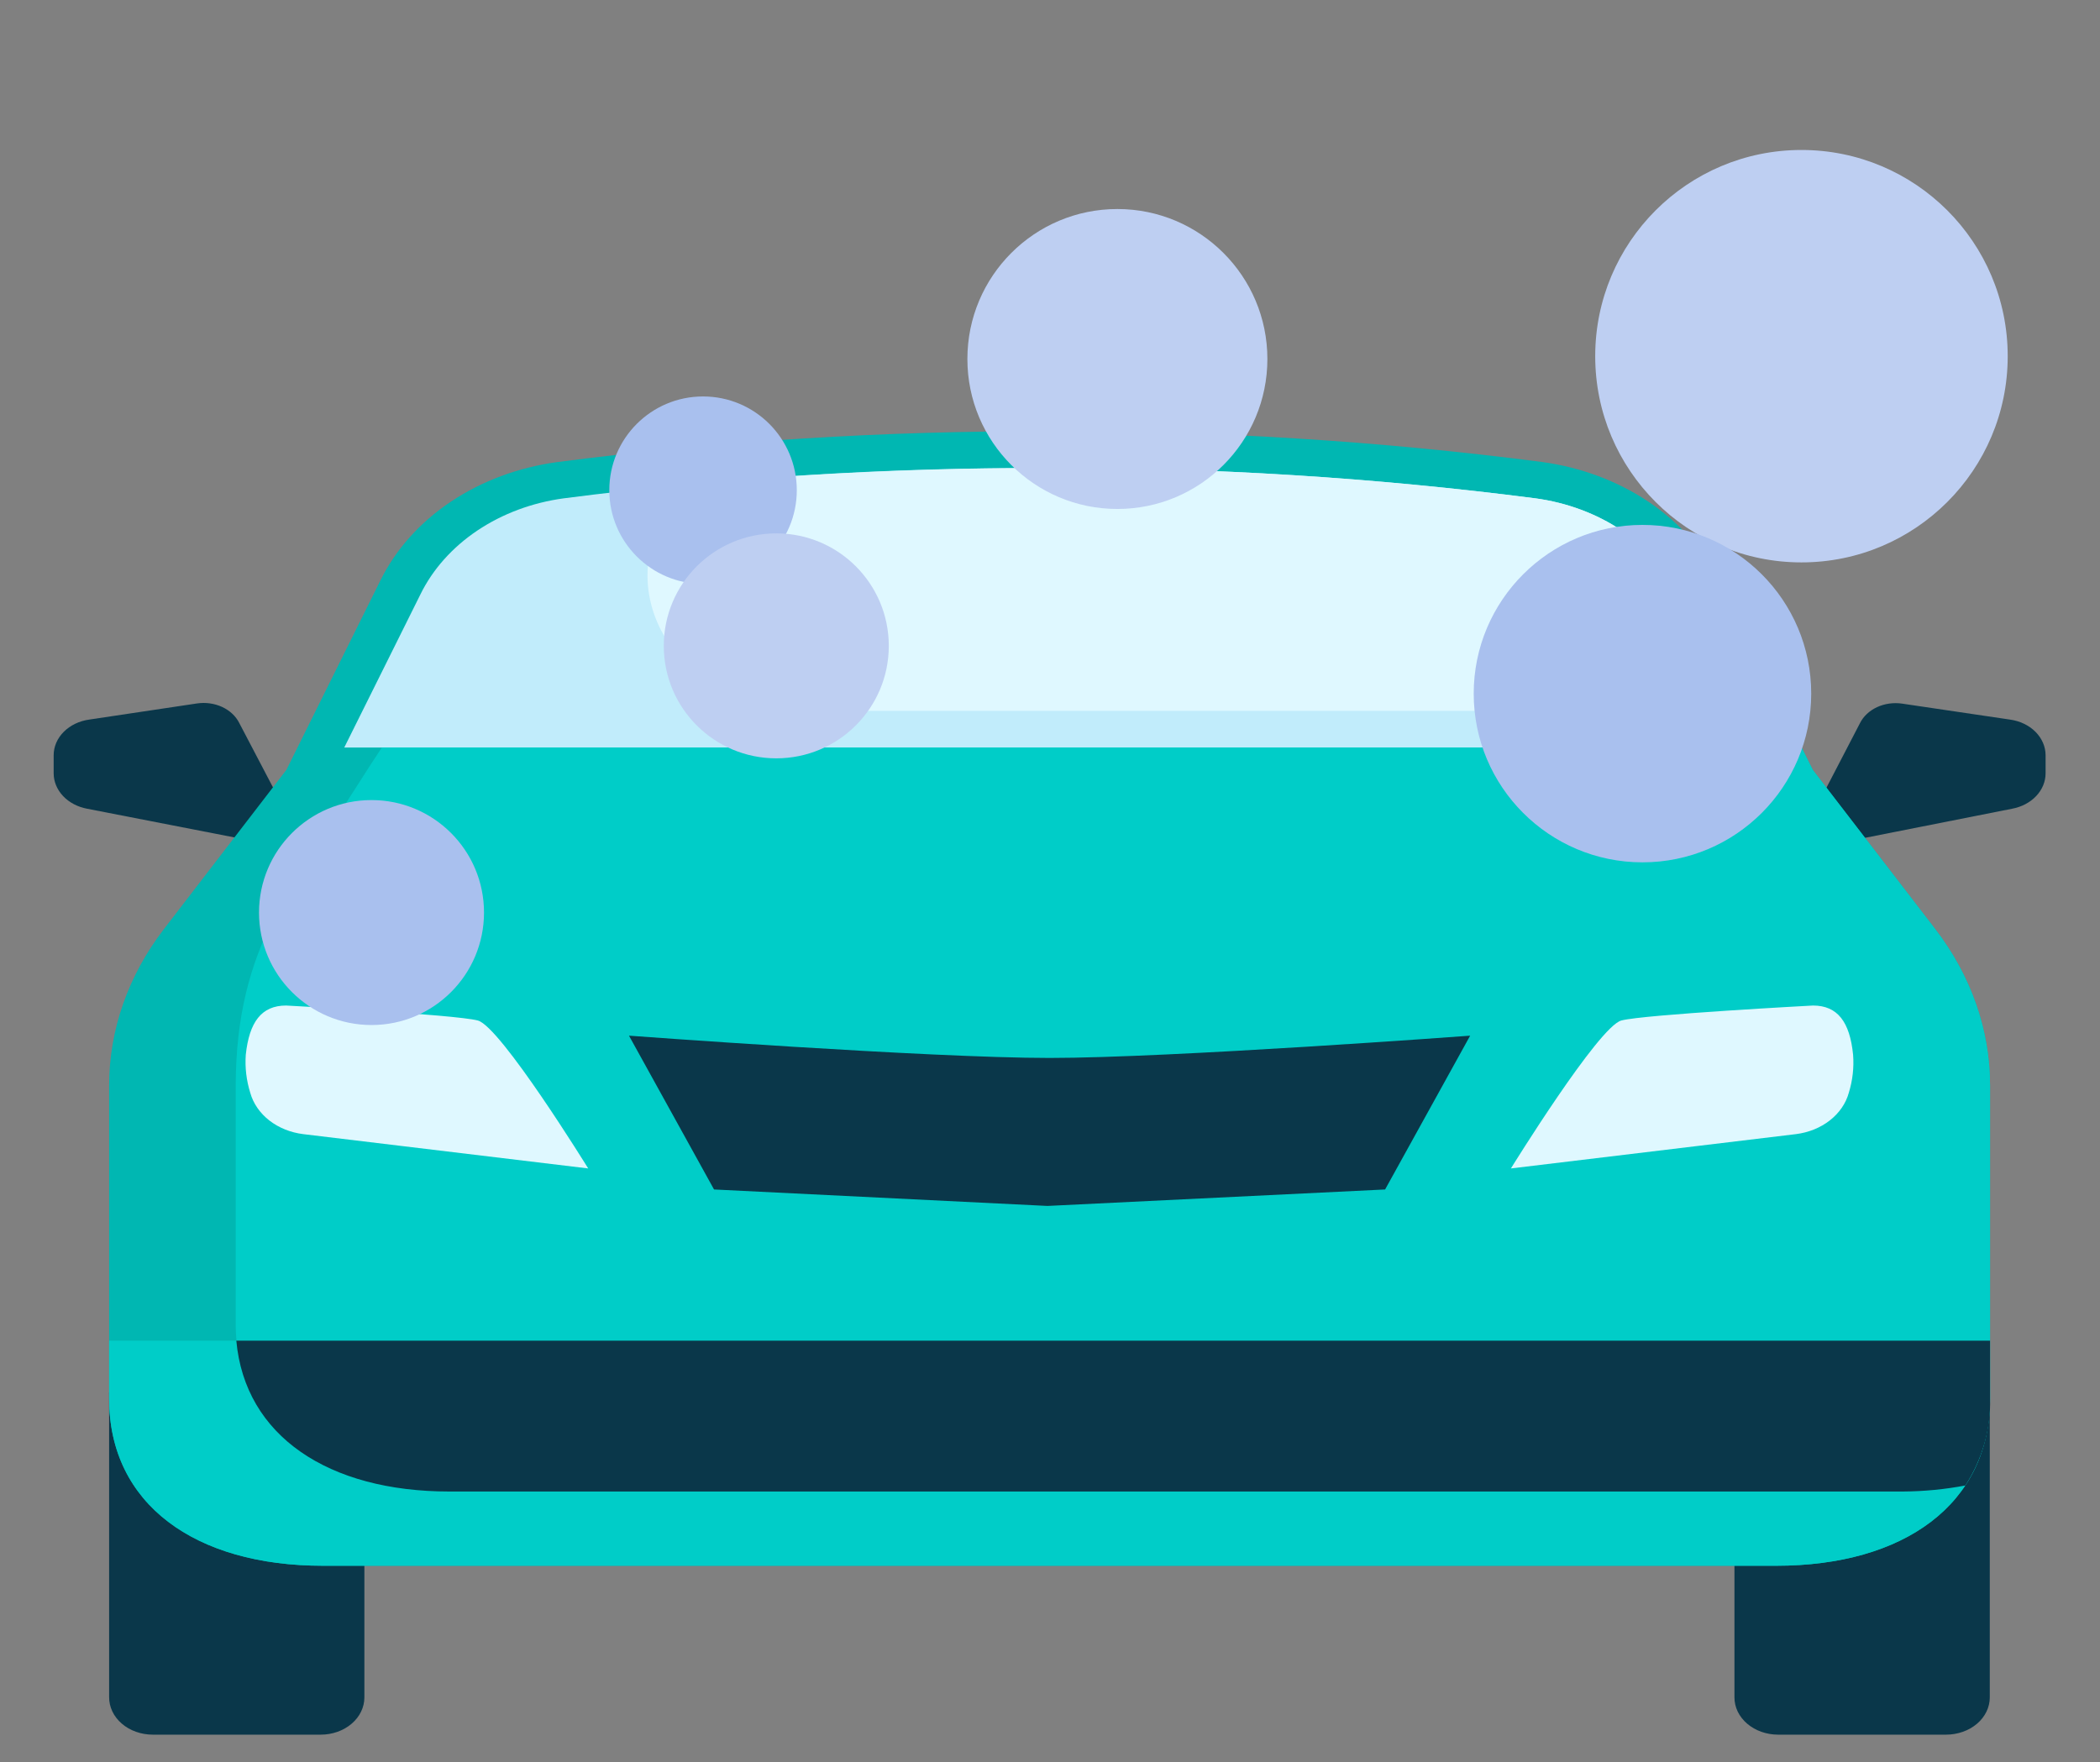 <svg width="56" height="47" viewBox="0 0 56 47" fill="none" xmlns="http://www.w3.org/2000/svg">
<rect x="0" y="0" width="56" height="47" fill="#808080" stroke="none"/>
<path d="M52.87 37.095V37.31C52.87 39.936 50.775 41.569 47.4 41.569H46.252V45.273C46.252 45.403 46.282 45.532 46.34 45.653C46.399 45.773 46.485 45.883 46.593 45.975C46.701 46.067 46.83 46.141 46.971 46.19C47.112 46.24 47.264 46.266 47.417 46.266H51.895C52.048 46.266 52.2 46.24 52.341 46.19C52.483 46.141 52.611 46.067 52.72 45.975C52.828 45.883 52.914 45.773 52.972 45.653C53.031 45.532 53.061 45.403 53.061 45.273V37.065L52.87 37.095Z" fill="#0A374A"/>
<path d="M3.172 37.306V37.208L2.91 37.136V45.263C2.909 45.394 2.938 45.524 2.996 45.646C3.053 45.767 3.139 45.878 3.247 45.971C3.355 46.065 3.484 46.139 3.626 46.189C3.768 46.24 3.921 46.266 4.075 46.266H8.553C8.862 46.266 9.158 46.161 9.376 45.975C9.595 45.789 9.717 45.536 9.717 45.273V41.569H8.643C5.269 41.569 3.172 39.936 3.172 37.306Z" fill="#0A374A"/>
<path d="M6.38 19.283C6.289 19.1 6.127 18.95 5.923 18.855C5.718 18.761 5.482 18.728 5.253 18.762L2.381 19.192C2.116 19.228 1.874 19.344 1.7 19.519C1.526 19.693 1.431 19.915 1.431 20.144V20.625C1.431 20.846 1.52 21.06 1.682 21.232C1.844 21.404 2.071 21.523 2.323 21.57L6.394 22.363L7.345 21.125L6.38 19.283Z" fill="#0A374A"/>
<path d="M53.596 19.192L50.725 18.767C50.496 18.733 50.26 18.766 50.056 18.86C49.851 18.955 49.69 19.105 49.599 19.288L48.642 21.131L49.604 22.372L53.656 21.57C53.909 21.523 54.136 21.404 54.298 21.232C54.461 21.06 54.549 20.846 54.549 20.625V20.144C54.549 19.915 54.453 19.693 54.279 19.518C54.104 19.343 53.862 19.228 53.596 19.192Z" fill="#0A374A"/>
<path d="M51.606 24.78L48.635 20.917L48.34 20.533L45.824 15.471C45.418 14.649 44.773 13.928 43.951 13.377C43.128 12.827 42.155 12.463 41.122 12.322C36.776 11.759 32.384 11.486 27.988 11.504C23.593 11.487 19.202 11.761 14.856 12.325C13.822 12.466 12.848 12.829 12.024 13.38C11.2 13.93 10.555 14.651 10.148 15.474L7.637 20.533L7.342 20.917L4.371 24.78C3.418 26.019 2.91 27.469 2.91 28.951V37.306C2.91 40.12 5.207 41.761 8.61 41.761H47.367C50.767 41.761 53.068 40.12 53.068 37.306V28.951C53.068 27.469 52.559 26.019 51.606 24.78Z" fill="#00B7B2"/>
<path d="M2.91 35.758V37.306C2.91 40.12 5.207 41.761 8.61 41.761H47.367C50.767 41.761 53.068 40.12 53.068 37.306V35.758H2.91Z" fill="#00CDC8"/>
<path d="M9.18 19.938L11.21 15.856C11.538 15.185 12.062 14.598 12.731 14.149C13.401 13.7 14.194 13.405 15.035 13.291C19.322 12.737 23.653 12.467 27.988 12.483C32.324 12.467 36.655 12.737 40.941 13.291C41.783 13.405 42.576 13.7 43.245 14.149C43.915 14.598 44.438 15.185 44.767 15.856L46.797 19.938H9.18Z" fill="#C1ECFB"/>
<path d="M21.531 18.959H46.31L44.767 15.856C44.439 15.185 43.915 14.598 43.245 14.149C42.576 13.7 41.783 13.405 40.941 13.291C36.655 12.737 32.324 12.467 27.988 12.483C24.793 12.479 21.599 12.622 18.422 12.911C18.324 12.972 18.237 13.045 18.163 13.127C17.674 13.662 17.37 14.303 17.289 14.979C17.207 15.654 17.351 16.335 17.702 16.944C18.054 17.552 18.599 18.064 19.277 18.421C19.954 18.777 20.735 18.964 21.531 18.959Z" fill="#DFF8FF"/>
<path d="M53.068 28.951C53.068 27.469 52.559 26.019 51.606 24.78L48.635 20.917L48.34 20.533L48.044 19.938H10.183C9.966 20.265 9.746 20.604 9.523 20.957C7.884 23.558 6.285 25.153 6.285 28.991V35.326C6.285 35.473 6.293 35.62 6.306 35.758H53.068V28.951Z" fill="#00CDC8"/>
<path d="M6.302 35.758C6.532 38.304 8.761 39.781 11.982 39.781H50.739C51.301 39.778 51.861 39.724 52.41 39.62C52.865 38.912 53.092 38.114 53.068 37.306V35.758H6.302Z" fill="#0A374A"/>
<path d="M7.629 26.819C7.629 26.819 12.132 27.058 12.741 27.218C13.35 27.378 15.685 31.164 15.685 31.164L8.086 30.249C7.748 30.207 7.433 30.08 7.181 29.884C6.93 29.687 6.753 29.431 6.674 29.148C6.571 28.818 6.53 28.476 6.554 28.134C6.647 27.257 6.974 26.819 7.629 26.819Z" fill="#DFF8FF"/>
<path d="M48.347 26.819C48.347 26.819 43.843 27.058 43.236 27.218C42.629 27.378 40.291 31.164 40.291 31.164L47.89 30.249C48.228 30.207 48.543 30.08 48.794 29.884C49.046 29.687 49.223 29.431 49.301 29.148C49.403 28.817 49.442 28.475 49.416 28.134C49.329 27.257 49.003 26.819 48.347 26.819Z" fill="#DFF8FF"/>
<path d="M19.041 31.725L16.773 27.623C16.773 27.623 24.762 28.217 27.987 28.217C31.213 28.217 39.204 27.623 39.204 27.623L36.936 31.725L27.933 32.164L19.041 31.725Z" fill="#0A374A"/>
<path d="M48.039 15C51.076 15 53.539 12.538 53.539 9.5C53.539 6.462 51.076 4 48.039 4C45.001 4 42.539 6.462 42.539 9.5C42.539 12.538 45.001 15 48.039 15Z" fill="#BECFF2"/>
<path d="M29.797 13.575C32.006 13.575 33.797 11.784 33.797 9.575C33.797 7.366 32.006 5.575 29.797 5.575C27.587 5.575 25.797 7.366 25.797 9.575C25.797 11.784 27.587 13.575 29.797 13.575Z" fill="#BECFF2"/>
<path d="M43.799 23C46.285 23 48.299 20.985 48.299 18.5C48.299 16.015 46.285 14 43.799 14C41.314 14 39.299 16.015 39.299 18.5C39.299 20.985 41.314 23 43.799 23Z" fill="#A9C0EE"/>
<path d="M9.907 27.339C11.564 27.339 12.907 25.996 12.907 24.339C12.907 22.683 11.564 21.339 9.907 21.339C8.25 21.339 6.907 22.683 6.907 24.339C6.907 25.996 8.25 27.339 9.907 27.339Z" fill="#A9C0EE"/>
<path d="M18.748 15.574C20.129 15.574 21.248 14.454 21.248 13.074C21.248 11.693 20.129 10.574 18.748 10.574C17.367 10.574 16.248 11.693 16.248 13.074C16.248 14.454 17.367 15.574 18.748 15.574Z" fill="#A9C0EE"/>
<path d="M20.701 20.226C22.358 20.226 23.701 18.883 23.701 17.226C23.701 15.569 22.358 14.226 20.701 14.226C19.044 14.226 17.701 15.569 17.701 17.226C17.701 18.883 19.044 20.226 20.701 20.226Z" fill="#BECFF2"/>
</svg>
